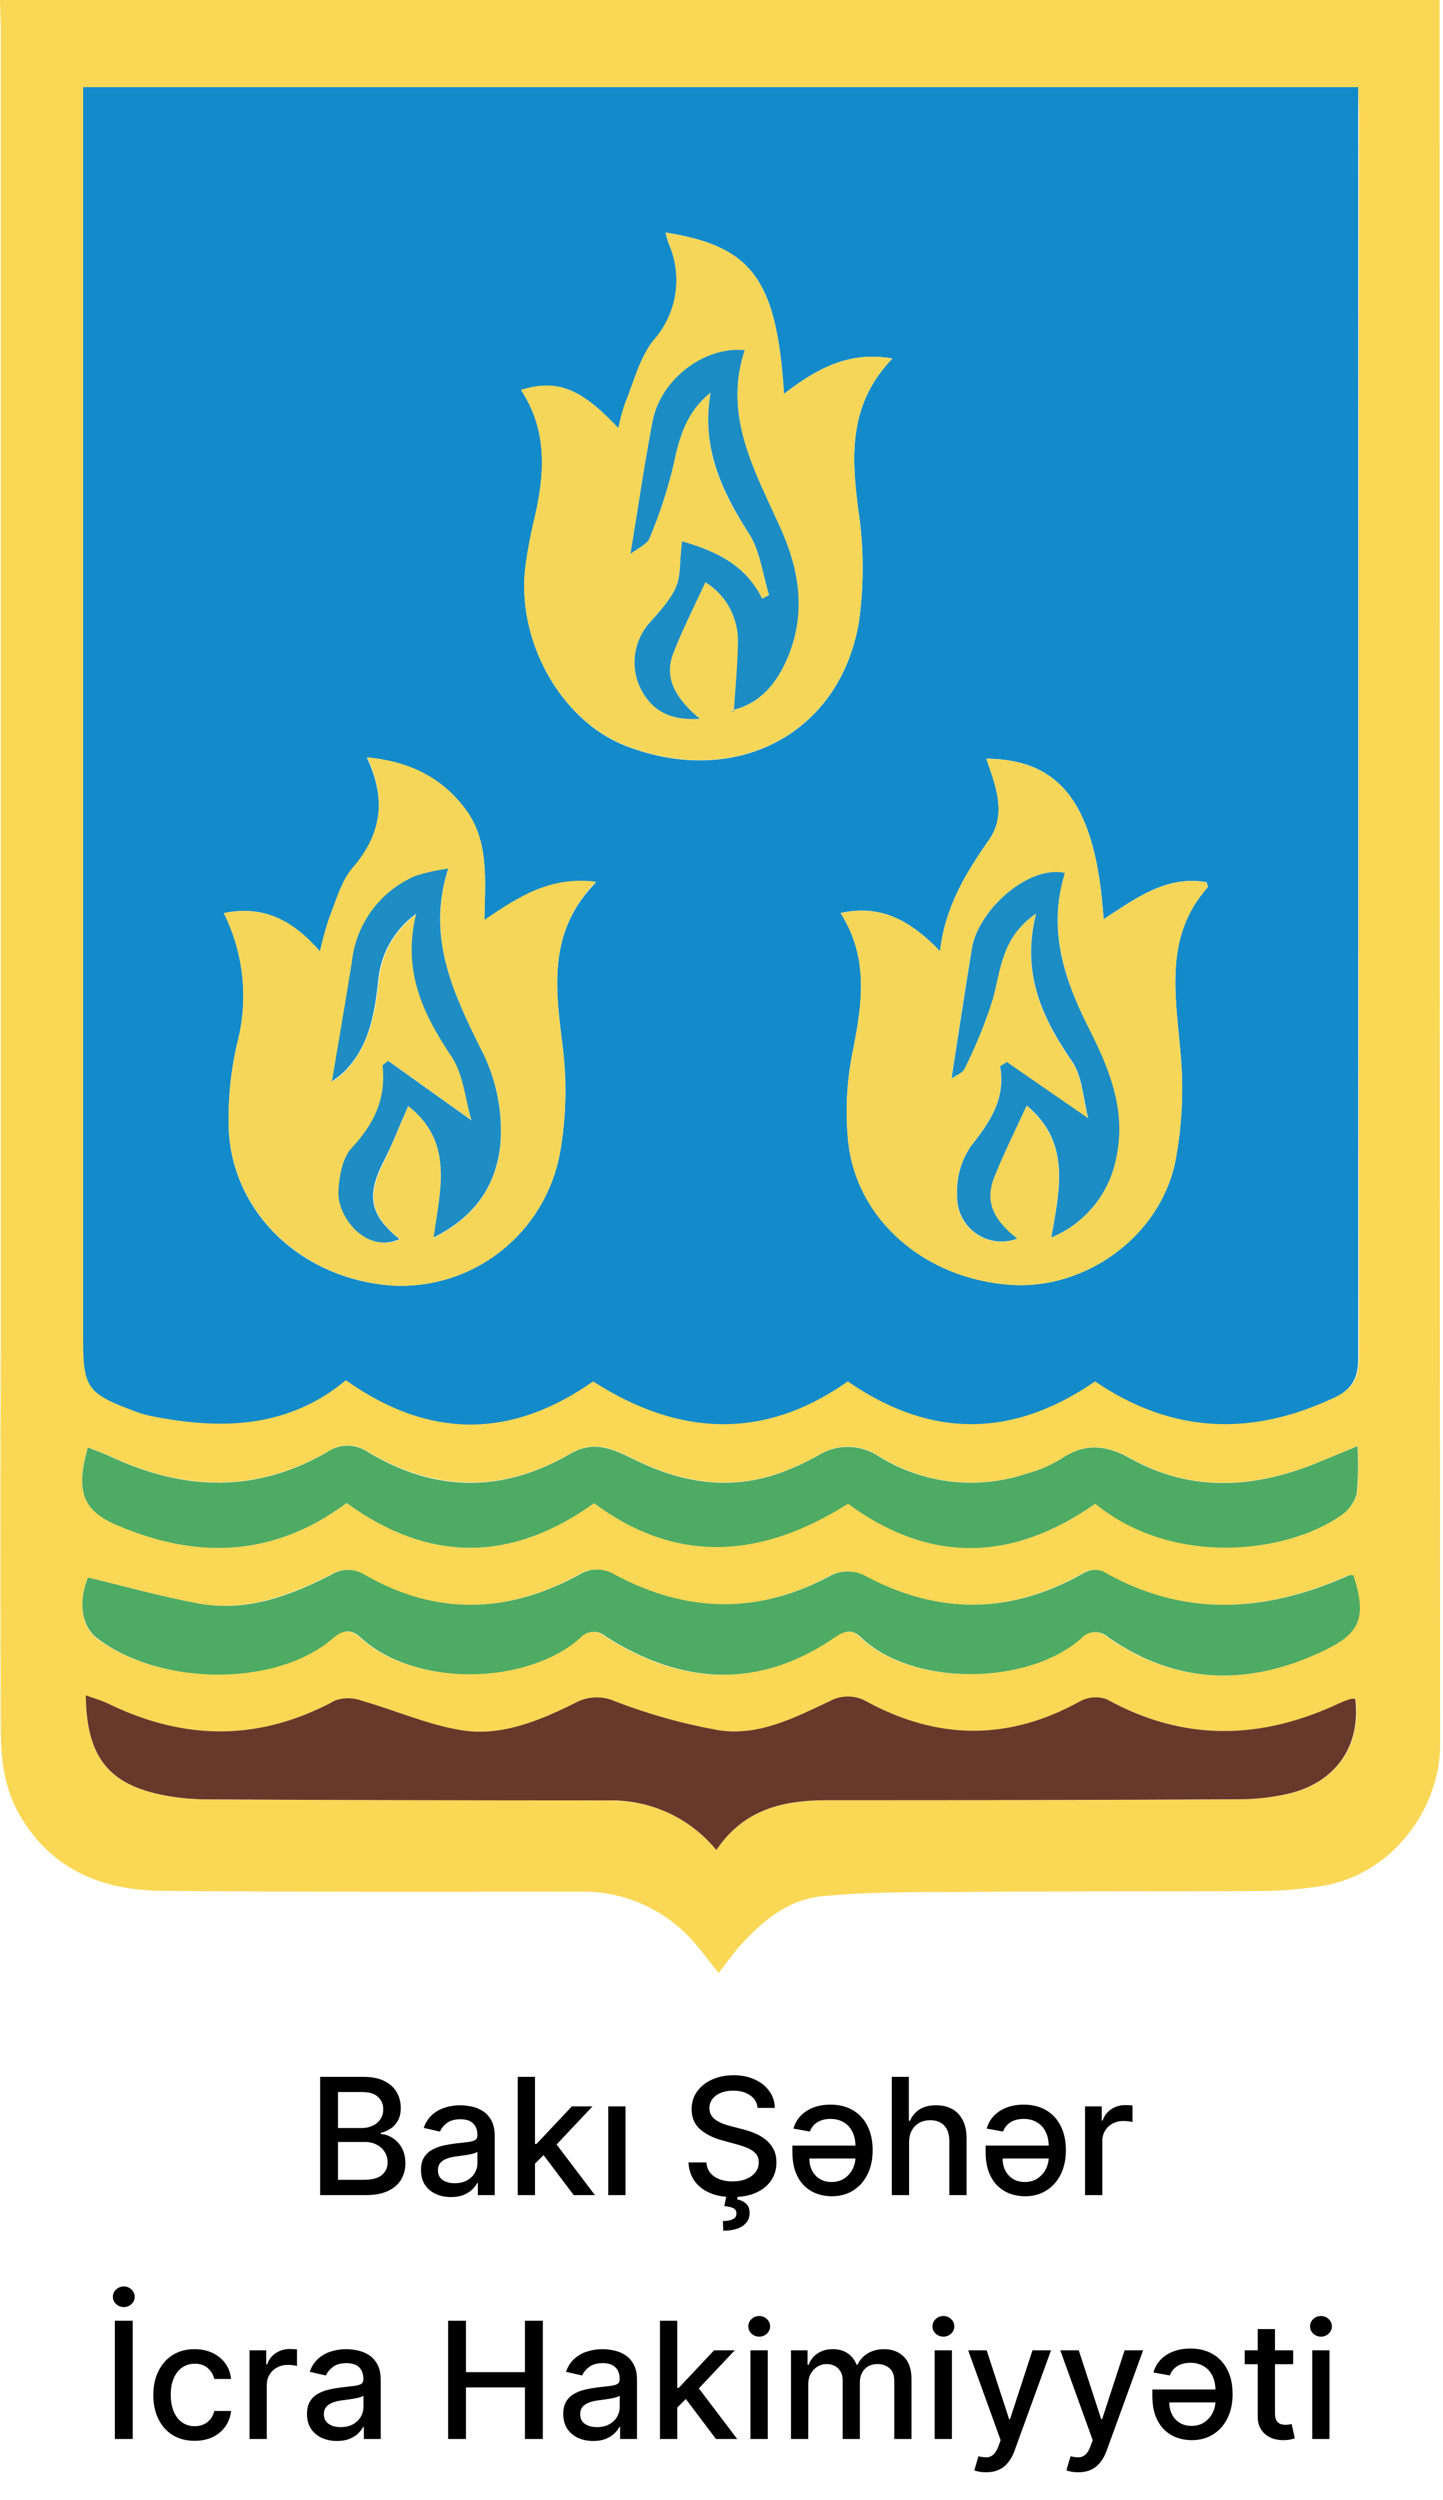 <svg width="71" height="123" viewBox="0 0 71 123" fill="none" xmlns="http://www.w3.org/2000/svg">
<path d="M0 0H70.832V1.31C70.832 29.488 70.842 57.666 70.86 85.843C70.86 88.948 68.521 92.277 64.955 92.803C64.038 92.945 63.113 93.023 62.185 93.038C57.038 93.071 51.891 93.038 46.744 93.09C44.657 93.09 42.561 93.09 40.484 93.292C38.813 93.437 37.545 94.48 36.446 95.691C36.071 96.105 35.753 96.57 35.36 97.072C34.827 96.419 34.382 95.776 33.844 95.231C33.149 94.523 32.317 93.966 31.398 93.594C30.48 93.222 29.495 93.044 28.505 93.071C21.636 93.071 14.763 93.094 7.894 93.029C5.002 92.986 2.55 91.981 1.001 89.356C0.201 88.004 0.042 86.538 0.037 85.031C0.016 78.841 0.016 72.651 0.037 66.462V1.301L0 0ZM66.827 4.288H4.127V65.706C4.127 68.27 4.291 68.523 6.705 69.416C6.949 69.506 7.199 69.578 7.454 69.632C10.898 70.327 14.21 70.247 17.055 67.875C21.159 70.796 25.197 70.745 29.221 67.932C33.432 70.656 37.643 70.834 41.752 67.932C45.883 70.801 49.921 70.693 53.917 67.932C57.764 70.557 61.722 70.637 65.807 68.674C66.588 68.293 66.864 67.734 66.864 66.795C66.839 46.351 66.839 25.909 66.864 5.471L66.827 4.288ZM35.248 91.023C36.581 89.032 38.523 88.577 40.652 88.577C47.449 88.577 54.245 88.561 61.039 88.53C61.826 88.527 62.611 88.437 63.378 88.262C65.718 87.727 66.986 85.914 66.701 83.594C66.628 83.58 66.553 83.58 66.481 83.594C66.301 83.644 66.126 83.708 65.957 83.786C62.101 85.609 58.283 85.716 54.474 83.608C54.261 83.531 54.034 83.501 53.809 83.518C53.583 83.535 53.363 83.599 53.164 83.707C49.673 85.651 46.187 85.641 42.706 83.744C42.425 83.573 42.104 83.48 41.775 83.474C41.447 83.467 41.122 83.547 40.834 83.707C39.047 84.533 37.269 85.472 35.266 85.115C33.555 84.805 31.878 84.334 30.255 83.707C29.943 83.568 29.603 83.503 29.262 83.519C28.921 83.534 28.588 83.629 28.29 83.796C26.53 84.665 24.682 85.449 22.712 85.134C21.051 84.867 19.465 84.153 17.827 83.688C17.404 83.527 16.938 83.517 16.508 83.66C12.849 85.651 9.176 85.67 5.451 83.885C5.077 83.707 4.674 83.594 4.221 83.415C4.258 86.468 5.353 87.816 8.095 88.337C8.754 88.462 9.422 88.528 10.093 88.534C16.7 88.562 23.307 88.58 29.913 88.586C30.929 88.559 31.937 88.764 32.861 89.186C33.785 89.609 34.602 90.237 35.248 91.023ZM4.328 77.615C3.832 78.855 4.01 80.043 4.796 80.64C7.884 82.941 13.569 82.988 16.339 80.607C16.807 80.194 17.229 80.137 17.701 80.56C20.359 83.016 25.866 82.908 28.51 80.588C28.587 80.499 28.681 80.427 28.786 80.375C28.892 80.323 29.006 80.293 29.123 80.286C29.241 80.279 29.358 80.295 29.469 80.334C29.579 80.373 29.681 80.434 29.768 80.513C33.512 82.913 37.288 83.134 41.05 80.551C41.518 80.227 41.887 80.133 42.318 80.551C44.849 82.983 50.487 82.936 53.136 80.635C53.217 80.538 53.317 80.459 53.429 80.401C53.542 80.344 53.665 80.311 53.791 80.302C53.917 80.294 54.043 80.311 54.162 80.353C54.281 80.395 54.39 80.46 54.483 80.546C57.895 82.932 61.502 82.96 65.156 81.185C66.967 80.306 67.215 79.522 66.56 77.507C66.485 77.507 66.401 77.47 66.34 77.507C62.27 79.334 58.227 79.616 54.212 77.301C54.063 77.249 53.904 77.23 53.747 77.245C53.59 77.259 53.437 77.307 53.3 77.385C49.687 79.456 46.084 79.461 42.43 77.479C42.191 77.372 41.932 77.317 41.67 77.317C41.408 77.317 41.149 77.372 40.909 77.479C37.335 79.456 33.783 79.395 30.227 77.479C29.961 77.312 29.654 77.224 29.34 77.224C29.027 77.224 28.719 77.312 28.454 77.479C24.949 79.405 21.435 79.503 17.907 77.479C17.661 77.323 17.375 77.24 17.083 77.24C16.792 77.24 16.506 77.323 16.26 77.479C14.21 78.522 12.049 79.32 9.709 78.888C7.931 78.55 6.148 78.047 4.328 77.615ZM17.055 73.948C21.136 76.911 25.197 76.859 29.221 73.948C33.077 76.822 37.222 76.822 41.714 73.976C45.776 76.944 49.837 76.831 53.903 73.976C57.74 77.094 63.294 76.423 65.975 74.568C66.36 74.315 66.641 73.931 66.766 73.487C66.843 72.707 66.856 71.922 66.803 71.139C66.013 71.468 65.4 71.726 64.791 71.975C61.703 73.224 58.615 73.417 55.625 71.745C54.432 71.073 53.379 70.975 52.224 71.769C51.679 72.096 51.092 72.346 50.478 72.511C49.285 72.902 48.02 73.027 46.773 72.878C45.526 72.729 44.327 72.309 43.258 71.647C42.815 71.346 42.293 71.182 41.758 71.174C41.223 71.167 40.697 71.316 40.245 71.604C39.595 71.972 38.912 72.279 38.205 72.52C35.865 73.304 33.577 72.929 31.373 71.872C30.316 71.365 29.338 70.773 28.056 71.52C24.748 73.445 21.393 73.398 18.094 71.416C17.804 71.219 17.462 71.113 17.111 71.113C16.761 71.113 16.419 71.219 16.129 71.416C12.652 73.441 9.11 73.342 5.521 71.689C5.128 71.51 4.726 71.36 4.319 71.196C3.725 73.281 4.029 74.276 5.671 74.99C9.602 76.714 13.41 76.657 17.055 73.948Z" fill="#FAD755"/>
<path d="M66.827 4.288V5.504C66.827 25.942 66.827 46.384 66.827 66.828C66.827 67.744 66.551 68.307 65.769 68.707C61.685 70.67 57.726 70.585 53.88 67.965C49.889 70.717 45.85 70.825 41.714 67.965C37.611 70.862 33.413 70.684 29.183 67.965C25.178 70.782 21.14 70.829 17.018 67.908C14.173 70.28 10.86 70.36 7.416 69.665C7.162 69.611 6.912 69.539 6.668 69.449C4.253 68.542 4.089 68.303 4.089 65.739V4.288H66.827ZM32.744 11.44C32.815 11.689 32.843 11.83 32.894 11.961C33.249 12.749 33.368 13.623 33.236 14.477C33.103 15.331 32.726 16.128 32.15 16.77C31.457 17.639 31.177 18.837 30.746 19.898C30.618 20.284 30.513 20.678 30.433 21.077C28.561 19.076 27.415 18.64 25.641 19.198C26.966 21.213 26.816 23.373 26.287 25.581C26.114 26.304 25.974 27.041 25.871 27.783C25.361 31.432 27.55 35.419 30.746 36.683C36.137 38.801 41.335 36.161 42.262 30.596C42.519 28.741 42.505 26.859 42.219 25.008C41.878 22.35 41.784 19.842 43.909 17.639C41.728 17.254 40.128 18.184 38.575 19.377C38.219 13.76 37.016 12.112 32.744 11.44ZM46.253 46.798C44.826 45.319 43.366 44.478 41.358 44.92C42.762 47.113 42.43 49.391 41.953 51.753C41.657 53.214 41.584 54.712 41.737 56.196C42.159 60.042 45.537 62.925 49.725 63.212C53.379 63.466 57.048 60.864 57.824 57.177C58.174 55.35 58.256 53.482 58.068 51.631C57.82 48.813 57.314 46.024 59.425 43.647C59.453 43.619 59.397 43.52 59.364 43.403C57.375 43.06 55.868 44.206 54.301 45.225C53.927 39.646 52.247 37.359 48.527 37.326C48.995 38.646 49.547 40.05 48.667 41.313C47.521 42.952 46.501 44.615 46.253 46.798ZM11.01 44.92C12 46.901 12.236 49.177 11.674 51.321C11.353 52.706 11.212 54.126 11.253 55.548C11.436 59.718 14.889 62.954 19.311 63.249C21.229 63.351 23.119 62.753 24.631 61.565C26.144 60.377 27.178 58.68 27.541 56.787C27.845 55.095 27.901 53.367 27.705 51.659C27.349 48.747 26.881 45.911 29.319 43.417C27.041 43.107 25.468 44.159 23.831 45.296C23.863 43.304 24.083 41.426 22.895 39.834C21.706 38.242 20.134 37.486 18.057 37.293C19.039 39.383 18.759 41.097 17.345 42.731C16.784 43.38 16.541 44.319 16.208 45.145C16.021 45.701 15.865 46.267 15.74 46.841C14.426 45.282 12.966 44.521 11.01 44.925V44.92Z" fill="#138BCA"/>
<path d="M35.248 91.023C34.602 90.236 33.786 89.607 32.862 89.184C31.937 88.761 30.929 88.555 29.913 88.581C23.306 88.581 16.7 88.564 10.093 88.53C9.422 88.523 8.754 88.457 8.095 88.332C5.353 87.811 4.258 86.454 4.22 83.411C4.688 83.575 5.077 83.688 5.451 83.88C9.194 85.665 12.849 85.646 16.508 83.655C16.938 83.512 17.404 83.522 17.827 83.683C19.465 84.153 21.051 84.862 22.712 85.129C24.682 85.444 26.53 84.66 28.29 83.791C28.588 83.624 28.921 83.53 29.262 83.514C29.603 83.499 29.943 83.563 30.255 83.702C31.877 84.329 33.555 84.801 35.266 85.111C37.269 85.463 39.061 84.528 40.816 83.702C41.103 83.543 41.428 83.462 41.757 83.469C42.085 83.475 42.406 83.569 42.687 83.739C46.169 85.618 49.654 85.646 53.145 83.702C53.344 83.594 53.564 83.53 53.79 83.513C54.016 83.496 54.242 83.527 54.455 83.603C58.264 85.712 62.082 85.604 65.938 83.782C66.107 83.704 66.282 83.639 66.462 83.589C66.534 83.575 66.609 83.575 66.682 83.589C66.967 85.914 65.709 87.722 63.36 88.257C62.592 88.432 61.807 88.522 61.02 88.525C54.226 88.559 47.43 88.575 40.633 88.572C38.504 88.577 36.581 89.032 35.248 91.023Z" fill="#67392B"/>
<path d="M4.328 77.615C6.148 78.047 7.931 78.555 9.746 78.888C12.086 79.33 14.248 78.531 16.297 77.479C16.544 77.323 16.829 77.24 17.121 77.24C17.412 77.24 17.698 77.323 17.944 77.479C21.458 79.499 24.986 79.4 28.491 77.479C28.757 77.312 29.064 77.224 29.378 77.224C29.691 77.224 29.999 77.312 30.264 77.479C33.821 79.381 37.372 79.442 40.947 77.479C41.186 77.373 41.445 77.317 41.707 77.317C41.969 77.317 42.228 77.373 42.468 77.479C46.122 79.461 49.725 79.456 53.337 77.385C53.474 77.307 53.627 77.259 53.784 77.245C53.941 77.23 54.1 77.249 54.249 77.301C58.264 79.616 62.307 79.334 66.378 77.507C66.439 77.479 66.523 77.507 66.598 77.507C67.229 79.522 66.981 80.325 65.194 81.185C61.535 82.96 57.932 82.932 54.521 80.546C54.428 80.46 54.318 80.395 54.199 80.353C54.08 80.311 53.954 80.294 53.828 80.302C53.702 80.311 53.579 80.344 53.467 80.402C53.354 80.459 53.254 80.538 53.173 80.635C50.525 82.936 44.887 82.983 42.355 80.551C41.925 80.137 41.555 80.231 41.087 80.551C37.344 83.134 33.544 82.899 29.806 80.513C29.719 80.434 29.617 80.373 29.506 80.334C29.395 80.295 29.278 80.279 29.161 80.286C29.044 80.293 28.929 80.323 28.824 80.375C28.718 80.427 28.624 80.499 28.547 80.588C25.903 82.936 20.396 83.016 17.738 80.56C17.27 80.123 16.854 80.194 16.377 80.607C13.607 83.007 7.922 82.955 4.833 80.64C4.01 80.043 3.832 78.855 4.328 77.615Z" fill="#4DAB63"/>
<path d="M17.055 73.948C13.415 76.657 9.606 76.714 5.676 75.004C4.033 74.29 3.729 73.295 4.323 71.21C4.73 71.374 5.133 71.524 5.526 71.703C9.101 73.356 12.652 73.455 16.119 71.43C16.409 71.233 16.752 71.127 17.102 71.127C17.452 71.127 17.795 71.233 18.085 71.43C21.383 73.431 24.738 73.459 28.047 71.534C29.328 70.787 30.306 71.379 31.364 71.886C33.568 72.943 35.837 73.318 38.195 72.534C38.902 72.293 39.585 71.986 40.236 71.618C40.687 71.33 41.213 71.181 41.748 71.189C42.284 71.196 42.805 71.36 43.249 71.661C44.317 72.321 45.516 72.74 46.762 72.889C48.008 73.037 49.271 72.911 50.464 72.52C51.077 72.356 51.665 72.106 52.209 71.778C53.365 70.984 54.418 71.083 55.611 71.754C58.601 73.426 61.694 73.234 64.777 71.985C65.39 71.736 65.999 71.477 66.789 71.149C66.842 71.931 66.829 72.716 66.752 73.497C66.627 73.941 66.346 74.324 65.961 74.577C63.28 76.432 57.726 77.104 53.889 73.985C49.823 76.836 45.761 76.949 41.724 73.985C37.231 76.831 33.086 76.831 29.23 73.957C25.192 76.859 21.131 76.911 17.055 73.948Z" fill="#4EAB63"/>
<path d="M32.744 11.44C37.016 12.112 38.219 13.76 38.575 19.377C40.128 18.184 41.728 17.254 43.909 17.639C41.784 19.842 41.878 22.335 42.219 25.008C42.505 26.859 42.519 28.741 42.262 30.596C41.326 36.138 36.137 38.801 30.737 36.664C27.541 35.401 25.351 31.413 25.861 27.764C25.964 27.022 26.105 26.285 26.278 25.562C26.806 23.355 26.956 21.194 25.632 19.18C27.405 18.64 28.538 19.076 30.424 21.058C30.504 20.659 30.609 20.265 30.737 19.879C31.177 18.818 31.458 17.62 32.141 16.752C32.717 16.109 33.094 15.312 33.226 14.458C33.358 13.604 33.24 12.73 32.885 11.943C32.843 11.83 32.815 11.689 32.744 11.44ZM36.09 34.922C37.452 34.583 38.224 33.583 38.738 32.395C39.674 30.174 39.333 27.994 38.355 25.877C37.087 23.125 35.575 20.433 36.642 17.226C34.621 17.038 32.487 18.719 32.103 20.753C31.72 22.786 31.406 24.923 31.022 27.253C31.425 26.938 31.855 26.783 31.958 26.482C32.444 25.328 32.835 24.136 33.128 22.918C33.413 21.509 33.774 20.241 34.967 19.316C34.499 21.95 35.435 24.111 36.839 26.229C37.405 27.098 37.522 28.253 37.844 29.281L37.498 29.45C36.679 27.774 35.201 27.102 33.559 26.633C33.315 28.614 33.778 28.652 31.911 30.7C31.51 31.178 31.271 31.773 31.23 32.397C31.188 33.022 31.347 33.643 31.682 34.17C32.262 35.067 33.086 35.447 34.434 35.368C33.287 34.386 32.632 33.428 33.119 32.16C33.587 30.963 34.171 29.812 34.709 28.647C35.216 28.96 35.631 29.402 35.911 29.929C36.192 30.455 36.328 31.047 36.305 31.644C36.305 32.747 36.179 33.851 36.109 34.931H35.973C35.973 34.931 36.024 34.968 36.029 34.964C36.05 34.958 36.07 34.95 36.09 34.94V34.922Z" fill="#F6D658"/>
<path d="M46.253 46.798C46.501 44.605 47.521 42.952 48.667 41.318C49.547 40.055 48.986 38.65 48.527 37.331C52.247 37.364 53.927 39.651 54.301 45.23C55.868 44.211 57.375 43.065 59.364 43.408C59.397 43.525 59.453 43.624 59.425 43.652C57.314 46.042 57.82 48.818 58.068 51.636C58.256 53.486 58.174 55.355 57.824 57.182C57.047 60.868 53.379 63.47 49.725 63.217C45.537 62.93 42.159 60.047 41.737 56.2C41.584 54.717 41.657 53.219 41.953 51.758C42.421 49.41 42.762 47.118 41.358 44.925C43.366 44.478 44.826 45.319 46.253 46.798ZM52.397 42.947C50.576 42.558 48.111 44.793 47.806 46.705C47.469 48.78 47.151 50.865 46.81 53.068C47.039 52.904 47.352 52.8 47.446 52.598C48.006 51.484 48.475 50.327 48.85 49.137C49.238 47.681 49.285 46.108 50.969 44.958C50.235 47.888 51.26 50.072 52.729 52.213C53.253 52.974 53.281 54.092 53.538 55.031C52.078 54.026 50.806 53.153 49.533 52.26L49.201 52.472C49.491 54.129 48.644 55.261 47.727 56.454C47.261 57.164 47.036 58.005 47.086 58.854C47.078 59.213 47.157 59.568 47.318 59.888C47.479 60.209 47.716 60.485 48.008 60.692C48.301 60.899 48.639 61.03 48.994 61.075C49.349 61.12 49.709 61.076 50.043 60.948C48.868 60.037 48.457 59.07 48.901 57.957C49.346 56.844 49.926 55.67 50.506 54.402C52.677 56.205 52.144 58.511 51.718 60.892C52.527 60.56 53.242 60.032 53.797 59.355C54.354 58.678 54.734 57.873 54.904 57.013C55.414 54.735 54.624 52.716 53.641 50.757C52.42 48.287 51.512 45.793 52.397 42.947Z" fill="#F6D658"/>
<path d="M11.01 44.925C12.966 44.521 14.426 45.282 15.745 46.803C15.87 46.23 16.026 45.664 16.213 45.108C16.545 44.281 16.789 43.342 17.35 42.694C18.754 41.06 19.044 39.346 18.061 37.256C20.139 37.458 21.73 38.237 22.899 39.796C24.069 41.355 23.873 43.267 23.835 45.258C25.473 44.145 27.045 43.093 29.324 43.38C26.881 45.911 27.349 48.747 27.705 51.659C27.901 53.369 27.846 55.098 27.541 56.792C27.178 58.685 26.144 60.382 24.631 61.57C23.119 62.758 21.229 63.356 19.311 63.254C14.889 62.93 11.44 59.704 11.253 55.533C11.212 54.112 11.353 52.692 11.674 51.307C12.232 49.169 11.996 46.901 11.01 44.925ZM20.087 54.416C22.352 56.196 21.655 58.535 21.346 60.901C23.297 59.91 24.369 58.464 24.621 56.402C24.769 54.709 24.416 53.011 23.606 51.518C22.282 48.813 20.986 46.113 22.057 42.755C21.516 42.823 20.982 42.941 20.462 43.107C19.614 43.469 18.878 44.052 18.329 44.795C17.781 45.538 17.439 46.414 17.341 47.334C17.032 49.278 16.695 51.213 16.358 53.218C16.542 53.09 16.718 52.953 16.887 52.805C18.141 51.57 18.45 49.987 18.632 48.301C18.683 47.642 18.877 47.002 19.201 46.426C19.524 45.85 19.969 45.352 20.504 44.967C19.816 47.785 20.845 49.893 22.24 51.983C22.829 52.866 22.918 54.087 23.227 55.134L19.123 52.204L18.847 52.429C19.044 54.068 18.417 55.322 17.331 56.492C16.863 56.961 16.728 57.853 16.681 58.567C16.583 59.896 18.085 61.709 19.68 60.977C18.202 59.77 18.038 58.821 18.932 57.088C19.311 56.29 19.634 55.454 20.087 54.416Z" fill="#F6D658"/>
<path d="M36.108 34.968C36.179 33.86 36.291 32.757 36.305 31.653C36.329 31.055 36.194 30.461 35.914 29.933C35.633 29.404 35.218 28.961 34.709 28.647C34.171 29.817 33.582 30.963 33.119 32.16C32.651 33.428 33.287 34.386 34.433 35.368C33.1 35.447 32.262 35.067 31.682 34.17C31.347 33.643 31.188 33.021 31.229 32.397C31.271 31.773 31.51 31.178 31.911 30.7C33.783 28.652 33.315 28.614 33.558 26.633C35.201 27.102 36.679 27.783 37.498 29.45L37.844 29.281C37.522 28.253 37.405 27.098 36.839 26.229C35.468 24.111 34.499 21.95 34.967 19.316C33.774 20.255 33.413 21.528 33.128 22.918C32.835 24.136 32.444 25.328 31.958 26.482C31.846 26.773 31.415 26.952 31.022 27.253C31.406 24.904 31.71 22.829 32.103 20.753C32.496 18.677 34.621 17.038 36.642 17.226C35.575 20.433 37.11 23.125 38.355 25.877C39.332 27.994 39.688 30.174 38.738 32.395C38.224 33.583 37.451 34.583 36.09 34.922L36.108 34.968Z" fill="#1C8DC4"/>
<path d="M36.09 34.94C36.073 34.968 36.053 34.993 36.029 35.015C36.029 35.015 35.992 35.015 35.973 34.983H36.109L36.09 34.94Z" fill="#1C8DC4"/>
<path d="M52.397 42.947C51.512 45.793 52.397 48.287 53.651 50.748C54.633 52.706 55.424 54.726 54.914 57.003C54.743 57.864 54.363 58.669 53.807 59.345C53.251 60.022 52.536 60.55 51.727 60.883C52.153 58.502 52.687 56.186 50.516 54.392C49.935 55.66 49.369 56.783 48.911 57.947C48.452 59.112 48.878 60.028 50.052 60.939C49.718 61.067 49.358 61.11 49.003 61.066C48.648 61.021 48.31 60.889 48.018 60.682C47.726 60.475 47.489 60.2 47.328 59.879C47.167 59.559 47.087 59.203 47.095 58.844C47.046 57.996 47.271 57.154 47.736 56.445C48.672 55.252 49.5 54.096 49.21 52.462L49.542 52.251C50.815 53.134 52.088 54.017 53.548 55.022C53.29 54.054 53.262 52.946 52.738 52.204C51.269 50.062 50.244 47.879 50.979 44.948C49.294 46.099 49.248 47.672 48.859 49.128C48.485 50.318 48.015 51.475 47.455 52.589C47.362 52.796 47.048 52.899 46.819 53.059C47.161 50.856 47.479 48.771 47.816 46.695C48.111 44.793 50.576 42.558 52.397 42.947Z" fill="#1C8DC4"/>
<path d="M20.087 54.416C19.619 55.454 19.311 56.294 18.904 57.079C18.01 58.812 18.174 59.76 19.652 60.967C18.043 61.7 16.555 59.887 16.653 58.558C16.7 57.844 16.849 56.966 17.303 56.482C18.389 55.313 19.016 54.059 18.819 52.42L19.095 52.194L23.199 55.125C22.89 54.078 22.801 52.857 22.212 51.974C20.808 49.884 19.788 47.775 20.476 44.958C19.941 45.343 19.496 45.841 19.172 46.417C18.849 46.993 18.655 47.633 18.604 48.292C18.422 49.959 18.136 51.579 16.859 52.796C16.69 52.943 16.514 53.081 16.33 53.209C16.667 51.203 17.004 49.269 17.313 47.324C17.411 46.405 17.752 45.529 18.301 44.786C18.85 44.043 19.586 43.46 20.433 43.098C20.961 42.927 21.503 42.806 22.052 42.736C20.981 46.094 22.277 48.794 23.601 51.499C24.409 52.992 24.761 54.691 24.612 56.383C24.369 58.445 23.297 59.892 21.337 60.883C21.655 58.534 22.352 56.196 20.087 54.416Z" fill="#1D8DC4"/>
<path d="M15.752 108V102.182H17.883C18.296 102.182 18.638 102.25 18.909 102.386C19.18 102.521 19.382 102.704 19.517 102.935C19.651 103.164 19.718 103.422 19.718 103.71C19.718 103.953 19.674 104.157 19.585 104.324C19.496 104.489 19.377 104.621 19.227 104.722C19.079 104.82 18.916 104.892 18.738 104.938V104.994C18.931 105.004 19.12 105.066 19.304 105.182C19.489 105.295 19.643 105.457 19.764 105.668C19.885 105.878 19.946 106.134 19.946 106.435C19.946 106.732 19.876 106.999 19.735 107.236C19.597 107.471 19.383 107.657 19.093 107.795C18.804 107.932 18.433 108 17.983 108H15.752ZM16.63 107.247H17.897C18.318 107.247 18.619 107.166 18.801 107.003C18.983 106.84 19.073 106.636 19.073 106.392C19.073 106.208 19.027 106.04 18.934 105.886C18.841 105.733 18.709 105.611 18.537 105.52C18.366 105.429 18.163 105.384 17.929 105.384H16.63V107.247ZM16.63 104.699H17.806C18.003 104.699 18.18 104.661 18.338 104.585C18.497 104.509 18.623 104.403 18.716 104.267C18.81 104.129 18.858 103.966 18.858 103.778C18.858 103.538 18.773 103.336 18.605 103.173C18.436 103.01 18.178 102.929 17.829 102.929H16.63V104.699ZM22.189 108.097C21.912 108.097 21.662 108.045 21.439 107.943C21.215 107.839 21.038 107.688 20.907 107.491C20.779 107.295 20.714 107.053 20.714 106.767C20.714 106.521 20.762 106.318 20.856 106.159C20.951 106 21.079 105.874 21.24 105.781C21.401 105.688 21.581 105.618 21.779 105.571C21.978 105.524 22.181 105.488 22.387 105.463C22.649 105.433 22.861 105.408 23.024 105.389C23.187 105.368 23.305 105.335 23.379 105.29C23.453 105.244 23.49 105.17 23.49 105.068V105.048C23.49 104.8 23.42 104.608 23.279 104.472C23.141 104.335 22.935 104.267 22.66 104.267C22.374 104.267 22.149 104.33 21.984 104.457C21.821 104.582 21.709 104.722 21.646 104.875L20.848 104.693C20.942 104.428 21.081 104.214 21.262 104.051C21.446 103.886 21.657 103.767 21.896 103.693C22.135 103.617 22.386 103.58 22.649 103.58C22.823 103.58 23.008 103.6 23.203 103.642C23.4 103.682 23.584 103.756 23.754 103.864C23.926 103.972 24.067 104.126 24.177 104.327C24.287 104.526 24.342 104.784 24.342 105.102V108H23.512V107.403H23.478C23.423 107.513 23.341 107.621 23.231 107.727C23.121 107.833 22.98 107.921 22.808 107.991C22.636 108.062 22.429 108.097 22.189 108.097ZM22.373 107.415C22.608 107.415 22.809 107.368 22.976 107.276C23.144 107.183 23.272 107.062 23.359 106.912C23.448 106.76 23.492 106.598 23.492 106.426V105.864C23.462 105.894 23.404 105.922 23.316 105.949C23.231 105.973 23.134 105.995 23.024 106.014C22.914 106.031 22.807 106.047 22.703 106.062C22.599 106.076 22.512 106.087 22.441 106.097C22.277 106.117 22.126 106.152 21.99 106.202C21.855 106.251 21.747 106.322 21.666 106.415C21.586 106.506 21.547 106.627 21.547 106.778C21.547 106.989 21.624 107.148 21.779 107.256C21.935 107.362 22.133 107.415 22.373 107.415ZM26.255 106.52L26.249 105.483H26.397L28.135 103.636H29.152L27.169 105.739H27.036L26.255 106.52ZM25.473 108V102.182H26.323V108H25.473ZM28.229 108L26.666 105.926L27.252 105.332L29.272 108H28.229ZM29.927 108V103.636H30.776V108H29.927ZM37.277 103.71C37.247 103.441 37.122 103.233 36.902 103.085C36.683 102.936 36.406 102.861 36.073 102.861C35.834 102.861 35.628 102.899 35.453 102.974C35.279 103.048 35.144 103.151 35.047 103.281C34.953 103.41 34.905 103.557 34.905 103.722C34.905 103.86 34.937 103.979 35.002 104.08C35.068 104.18 35.154 104.264 35.26 104.332C35.368 104.399 35.484 104.455 35.607 104.5C35.73 104.544 35.848 104.58 35.962 104.608L36.53 104.756C36.716 104.801 36.906 104.863 37.101 104.94C37.296 105.018 37.477 105.12 37.644 105.247C37.81 105.374 37.945 105.531 38.047 105.719C38.151 105.906 38.203 106.131 38.203 106.392C38.203 106.722 38.118 107.014 37.948 107.27C37.779 107.526 37.534 107.727 37.212 107.875C36.892 108.023 36.505 108.097 36.05 108.097C35.614 108.097 35.238 108.027 34.919 107.889C34.601 107.751 34.352 107.555 34.172 107.301C33.992 107.045 33.893 106.742 33.874 106.392H34.755C34.772 106.602 34.84 106.777 34.959 106.918C35.08 107.056 35.235 107.159 35.422 107.227C35.612 107.294 35.819 107.327 36.044 107.327C36.292 107.327 36.513 107.288 36.706 107.21C36.901 107.131 37.055 107.021 37.166 106.881C37.278 106.739 37.334 106.573 37.334 106.384C37.334 106.211 37.285 106.07 37.186 105.96C37.09 105.85 36.958 105.759 36.791 105.688C36.627 105.616 36.44 105.552 36.232 105.497L35.544 105.31C35.078 105.183 34.709 104.996 34.436 104.75C34.166 104.504 34.03 104.178 34.03 103.773C34.03 103.437 34.121 103.145 34.303 102.895C34.485 102.645 34.731 102.451 35.041 102.312C35.352 102.172 35.703 102.102 36.093 102.102C36.487 102.102 36.834 102.171 37.135 102.31C37.438 102.448 37.677 102.638 37.851 102.881C38.026 103.121 38.116 103.398 38.124 103.71H37.277ZM35.755 107.977H36.311L36.266 108.21C36.431 108.237 36.575 108.303 36.698 108.409C36.821 108.515 36.883 108.675 36.883 108.889C36.884 109.145 36.774 109.352 36.55 109.511C36.328 109.67 36.008 109.75 35.587 109.75L35.57 109.276C35.767 109.276 35.926 109.247 36.047 109.19C36.17 109.134 36.233 109.042 36.235 108.915C36.237 108.788 36.189 108.699 36.093 108.648C35.998 108.597 35.846 108.561 35.638 108.54L35.755 107.977ZM40.86 103.548C41.29 103.548 41.661 103.641 41.971 103.827C42.282 104.01 42.52 104.271 42.687 104.608C42.854 104.943 42.937 105.337 42.937 105.79C42.937 106.237 42.854 106.631 42.687 106.972C42.52 107.312 42.286 107.579 41.983 107.77C41.681 107.961 41.328 108.057 40.923 108.057C40.675 108.057 40.435 108.016 40.204 107.935C39.973 107.853 39.766 107.725 39.582 107.551C39.4 107.377 39.255 107.151 39.147 106.872C39.041 106.594 38.988 106.258 38.988 105.864V105.562H42.46V106.199H39.824C39.824 106.422 39.868 106.621 39.957 106.795C40.048 106.968 40.175 107.104 40.338 107.205C40.502 107.305 40.695 107.355 40.914 107.355C41.157 107.355 41.365 107.297 41.539 107.182C41.716 107.064 41.852 106.912 41.949 106.724C42.045 106.537 42.093 106.335 42.093 106.119V105.622C42.093 105.329 42.041 105.08 41.937 104.878C41.835 104.673 41.691 104.518 41.505 104.412C41.32 104.304 41.103 104.25 40.855 104.25C40.694 104.25 40.546 104.274 40.412 104.321C40.279 104.366 40.164 104.436 40.068 104.528C39.973 104.619 39.899 104.734 39.846 104.872L39.042 104.727C39.107 104.491 39.221 104.284 39.386 104.108C39.553 103.93 39.761 103.793 40.011 103.696C40.261 103.598 40.544 103.548 40.86 103.548ZM44.729 105.409V108H43.88V102.182H44.718V104.347H44.772C44.874 104.112 45.03 103.925 45.24 103.787C45.451 103.649 45.725 103.58 46.064 103.58C46.364 103.58 46.625 103.641 46.848 103.764C47.074 103.887 47.248 104.071 47.371 104.315C47.496 104.558 47.559 104.861 47.559 105.224V108H46.709V105.327C46.709 105.007 46.627 104.759 46.462 104.582C46.297 104.404 46.068 104.315 45.775 104.315C45.574 104.315 45.394 104.358 45.235 104.443C45.078 104.528 44.953 104.653 44.863 104.818C44.774 104.981 44.729 105.178 44.729 105.409ZM50.368 103.548C50.798 103.548 51.168 103.641 51.479 103.827C51.79 104.01 52.028 104.271 52.195 104.608C52.362 104.943 52.445 105.337 52.445 105.79C52.445 106.237 52.362 106.631 52.195 106.972C52.028 107.312 51.793 107.579 51.49 107.77C51.189 107.961 50.836 108.057 50.431 108.057C50.183 108.057 49.943 108.016 49.712 107.935C49.481 107.853 49.274 107.725 49.09 107.551C48.908 107.377 48.763 107.151 48.655 106.872C48.549 106.594 48.496 106.258 48.496 105.864V105.562H51.968V106.199H49.331C49.331 106.422 49.376 106.621 49.465 106.795C49.556 106.968 49.683 107.104 49.846 107.205C50.01 107.305 50.203 107.355 50.422 107.355C50.665 107.355 50.873 107.297 51.047 107.182C51.223 107.064 51.36 106.912 51.456 106.724C51.553 106.537 51.601 106.335 51.601 106.119V105.622C51.601 105.329 51.549 105.08 51.445 104.878C51.343 104.673 51.199 104.518 51.013 104.412C50.828 104.304 50.611 104.25 50.363 104.25C50.202 104.25 50.054 104.274 49.919 104.321C49.787 104.366 49.672 104.436 49.576 104.528C49.481 104.619 49.407 104.734 49.354 104.872L48.55 104.727C48.614 104.491 48.729 104.284 48.894 104.108C49.06 103.93 49.269 103.793 49.519 103.696C49.769 103.598 50.052 103.548 50.368 103.548ZM53.387 108V103.636H54.209V104.33H54.254C54.334 104.095 54.474 103.91 54.674 103.776C54.877 103.639 55.106 103.571 55.362 103.571C55.415 103.571 55.477 103.573 55.549 103.577C55.623 103.58 55.681 103.585 55.723 103.591V104.403C55.689 104.394 55.628 104.384 55.541 104.372C55.454 104.359 55.367 104.352 55.279 104.352C55.079 104.352 54.9 104.395 54.742 104.48C54.587 104.563 54.464 104.68 54.373 104.83C54.282 104.977 54.237 105.146 54.237 105.335V108H53.387ZM6.529 114.182V120H5.651V114.182H6.529ZM6.091 113.509C5.944 113.509 5.817 113.459 5.711 113.361C5.606 113.26 5.554 113.141 5.554 113.003C5.554 112.863 5.606 112.743 5.711 112.645C5.817 112.545 5.944 112.494 6.091 112.494C6.239 112.494 6.365 112.545 6.469 112.645C6.575 112.743 6.628 112.863 6.628 113.003C6.628 113.141 6.575 113.26 6.469 113.361C6.365 113.459 6.239 113.509 6.091 113.509ZM9.577 120.088C9.155 120.088 8.791 119.992 8.486 119.801C8.183 119.608 7.95 119.342 7.787 119.003C7.624 118.664 7.543 118.276 7.543 117.838C7.543 117.395 7.626 117.004 7.793 116.665C7.96 116.324 8.194 116.058 8.498 115.866C8.801 115.675 9.158 115.58 9.569 115.58C9.9 115.58 10.195 115.641 10.455 115.764C10.714 115.885 10.924 116.056 11.083 116.276C11.244 116.495 11.339 116.752 11.37 117.045H10.543C10.498 116.841 10.393 116.665 10.23 116.517C10.069 116.369 9.854 116.295 9.583 116.295C9.346 116.295 9.139 116.358 8.961 116.483C8.784 116.606 8.647 116.782 8.549 117.011C8.45 117.239 8.401 117.508 8.401 117.818C8.401 118.136 8.449 118.411 8.546 118.642C8.642 118.873 8.779 119.052 8.955 119.179C9.133 119.306 9.342 119.369 9.583 119.369C9.744 119.369 9.89 119.34 10.02 119.281C10.153 119.221 10.264 119.134 10.353 119.023C10.444 118.911 10.507 118.777 10.543 118.619H11.37C11.339 118.902 11.248 119.153 11.094 119.375C10.941 119.597 10.735 119.771 10.478 119.898C10.222 120.025 9.922 120.088 9.577 120.088ZM12.278 120V115.636H13.099V116.33H13.145C13.224 116.095 13.364 115.91 13.565 115.776C13.768 115.639 13.997 115.571 14.252 115.571C14.306 115.571 14.368 115.573 14.44 115.577C14.514 115.58 14.572 115.585 14.613 115.591V116.403C14.579 116.394 14.519 116.384 14.431 116.372C14.344 116.359 14.257 116.352 14.17 116.352C13.969 116.352 13.79 116.395 13.633 116.48C13.478 116.563 13.355 116.68 13.264 116.83C13.173 116.977 13.127 117.146 13.127 117.335V120H12.278ZM16.579 120.097C16.303 120.097 16.053 120.045 15.829 119.943C15.606 119.839 15.429 119.688 15.298 119.491C15.169 119.295 15.105 119.053 15.105 118.767C15.105 118.521 15.152 118.318 15.247 118.159C15.341 118 15.469 117.874 15.63 117.781C15.791 117.688 15.971 117.618 16.17 117.571C16.369 117.524 16.572 117.488 16.778 117.463C17.039 117.433 17.252 117.408 17.414 117.389C17.577 117.368 17.696 117.335 17.77 117.29C17.843 117.244 17.88 117.17 17.88 117.068V117.048C17.88 116.8 17.81 116.608 17.67 116.472C17.532 116.335 17.325 116.267 17.051 116.267C16.765 116.267 16.539 116.33 16.375 116.457C16.212 116.582 16.099 116.722 16.037 116.875L15.238 116.693C15.333 116.428 15.471 116.214 15.653 116.051C15.837 115.886 16.048 115.767 16.287 115.693C16.525 115.617 16.776 115.58 17.039 115.58C17.214 115.58 17.398 115.6 17.593 115.642C17.79 115.682 17.974 115.756 18.145 115.864C18.317 115.972 18.458 116.126 18.568 116.327C18.678 116.526 18.733 116.784 18.733 117.102V120H17.903V119.403H17.869C17.814 119.513 17.732 119.621 17.622 119.727C17.512 119.833 17.371 119.921 17.198 119.991C17.026 120.062 16.82 120.097 16.579 120.097ZM16.764 119.415C16.999 119.415 17.2 119.368 17.366 119.276C17.535 119.183 17.663 119.062 17.75 118.912C17.839 118.76 17.883 118.598 17.883 118.426V117.864C17.853 117.894 17.794 117.922 17.707 117.949C17.622 117.973 17.524 117.995 17.414 118.014C17.305 118.031 17.198 118.047 17.093 118.062C16.989 118.076 16.902 118.087 16.832 118.097C16.667 118.117 16.517 118.152 16.38 118.202C16.246 118.251 16.138 118.322 16.056 118.415C15.977 118.506 15.937 118.627 15.937 118.778C15.937 118.989 16.015 119.148 16.17 119.256C16.325 119.362 16.523 119.415 16.764 119.415ZM22.049 120V114.182H22.927V116.71H25.828V114.182H26.709V120H25.828V117.463H22.927V120H22.049ZM29.189 120.097C28.912 120.097 28.662 120.045 28.439 119.943C28.215 119.839 28.038 119.688 27.907 119.491C27.779 119.295 27.714 119.053 27.714 118.767C27.714 118.521 27.762 118.318 27.856 118.159C27.951 118 28.079 117.874 28.24 117.781C28.401 117.688 28.581 117.618 28.779 117.571C28.978 117.524 29.181 117.488 29.387 117.463C29.649 117.433 29.861 117.408 30.024 117.389C30.187 117.368 30.305 117.335 30.379 117.29C30.453 117.244 30.49 117.17 30.49 117.068V117.048C30.49 116.8 30.42 116.608 30.279 116.472C30.141 116.335 29.935 116.267 29.66 116.267C29.374 116.267 29.149 116.33 28.984 116.457C28.821 116.582 28.709 116.722 28.646 116.875L27.848 116.693C27.942 116.428 28.081 116.214 28.262 116.051C28.446 115.886 28.657 115.767 28.896 115.693C29.135 115.617 29.386 115.58 29.649 115.58C29.823 115.58 30.008 115.6 30.203 115.642C30.4 115.682 30.584 115.756 30.754 115.864C30.926 115.972 31.067 116.126 31.177 116.327C31.287 116.526 31.342 116.784 31.342 117.102V120H30.512V119.403H30.478C30.423 119.513 30.341 119.621 30.231 119.727C30.121 119.833 29.98 119.921 29.808 119.991C29.636 120.062 29.429 120.097 29.189 120.097ZM29.373 119.415C29.608 119.415 29.809 119.368 29.976 119.276C30.144 119.183 30.272 119.062 30.359 118.912C30.448 118.76 30.492 118.598 30.492 118.426V117.864C30.462 117.894 30.404 117.922 30.316 117.949C30.231 117.973 30.134 117.995 30.024 118.014C29.914 118.031 29.807 118.047 29.703 118.062C29.599 118.076 29.512 118.087 29.441 118.097C29.277 118.117 29.126 118.152 28.99 118.202C28.855 118.251 28.747 118.322 28.666 118.415C28.586 118.506 28.547 118.627 28.547 118.778C28.547 118.989 28.624 119.148 28.779 119.256C28.935 119.362 29.133 119.415 29.373 119.415ZM33.255 118.52L33.249 117.483H33.397L35.135 115.636H36.152L34.169 117.739H34.036L33.255 118.52ZM32.473 120V114.182H33.323V120H32.473ZM35.229 120L33.666 117.926L34.252 117.332L36.272 120H35.229ZM36.926 120V115.636H37.776V120H36.926ZM37.355 114.963C37.208 114.963 37.081 114.914 36.975 114.815C36.871 114.715 36.819 114.596 36.819 114.457C36.819 114.317 36.871 114.198 36.975 114.099C37.081 113.999 37.208 113.949 37.355 113.949C37.503 113.949 37.629 113.999 37.733 114.099C37.839 114.198 37.892 114.317 37.892 114.457C37.892 114.596 37.839 114.715 37.733 114.815C37.629 114.914 37.503 114.963 37.355 114.963ZM38.919 120V115.636H39.734V116.347H39.788C39.879 116.106 40.028 115.919 40.234 115.784C40.441 115.648 40.688 115.58 40.975 115.58C41.267 115.58 41.511 115.648 41.709 115.784C41.907 115.92 42.054 116.108 42.149 116.347H42.194C42.298 116.114 42.464 115.928 42.691 115.79C42.919 115.65 43.19 115.58 43.504 115.58C43.9 115.58 44.223 115.704 44.473 115.952C44.725 116.2 44.85 116.574 44.85 117.074V120H44.001V117.153C44.001 116.858 43.921 116.644 43.76 116.511C43.599 116.379 43.406 116.312 43.183 116.312C42.906 116.312 42.691 116.398 42.538 116.568C42.385 116.737 42.308 116.954 42.308 117.219V120H41.461V117.099C41.461 116.863 41.387 116.672 41.24 116.528C41.092 116.384 40.9 116.312 40.663 116.312C40.502 116.312 40.353 116.355 40.217 116.44C40.083 116.524 39.974 116.64 39.89 116.79C39.809 116.939 39.768 117.113 39.768 117.31V120H38.919ZM45.989 120V115.636H46.838V120H45.989ZM46.418 114.963C46.27 114.963 46.143 114.914 46.037 114.815C45.933 114.715 45.881 114.596 45.881 114.457C45.881 114.317 45.933 114.198 46.037 114.099C46.143 113.999 46.27 113.949 46.418 113.949C46.566 113.949 46.692 113.999 46.796 114.099C46.902 114.198 46.955 114.317 46.955 114.457C46.955 114.596 46.902 114.715 46.796 114.815C46.692 114.914 46.566 114.963 46.418 114.963ZM48.518 121.636C48.391 121.636 48.276 121.626 48.172 121.605C48.067 121.586 47.99 121.565 47.939 121.543L48.143 120.847C48.298 120.888 48.437 120.906 48.558 120.901C48.679 120.895 48.786 120.849 48.879 120.764C48.974 120.679 49.057 120.54 49.129 120.347L49.234 120.057L47.637 115.636H48.547L49.652 119.023H49.697L50.802 115.636H51.714L49.916 120.582C49.833 120.81 49.726 121.002 49.598 121.159C49.469 121.318 49.316 121.438 49.137 121.517C48.959 121.597 48.753 121.636 48.518 121.636ZM53.049 121.636C52.922 121.636 52.807 121.626 52.703 121.605C52.599 121.586 52.521 121.565 52.47 121.543L52.674 120.847C52.83 120.888 52.968 120.906 53.089 120.901C53.21 120.895 53.317 120.849 53.41 120.764C53.505 120.679 53.588 120.54 53.66 120.347L53.765 120.057L52.169 115.636H53.078L54.183 119.023H54.228L55.334 115.636H56.245L54.447 120.582C54.364 120.81 54.258 121.002 54.129 121.159C54 121.318 53.847 121.438 53.669 121.517C53.491 121.597 53.284 121.636 53.049 121.636ZM58.571 115.548C59.001 115.548 59.372 115.641 59.682 115.827C59.993 116.01 60.231 116.271 60.398 116.608C60.565 116.943 60.648 117.337 60.648 117.79C60.648 118.237 60.565 118.631 60.398 118.972C60.231 119.312 59.997 119.579 59.694 119.77C59.392 119.961 59.039 120.057 58.634 120.057C58.386 120.057 58.146 120.016 57.915 119.935C57.684 119.853 57.477 119.725 57.293 119.551C57.111 119.377 56.966 119.151 56.858 118.872C56.752 118.594 56.699 118.258 56.699 117.864V117.562H60.171V118.199H57.534C57.534 118.422 57.579 118.621 57.668 118.795C57.759 118.968 57.886 119.104 58.049 119.205C58.213 119.305 58.406 119.355 58.625 119.355C58.868 119.355 59.076 119.297 59.25 119.182C59.426 119.064 59.563 118.912 59.659 118.724C59.756 118.537 59.804 118.335 59.804 118.119V117.622C59.804 117.329 59.752 117.08 59.648 116.878C59.546 116.673 59.402 116.518 59.216 116.412C59.031 116.304 58.814 116.25 58.566 116.25C58.405 116.25 58.257 116.274 58.123 116.321C57.99 116.366 57.875 116.436 57.779 116.528C57.684 116.619 57.61 116.734 57.557 116.872L56.753 116.727C56.818 116.491 56.932 116.284 57.097 116.108C57.264 115.93 57.472 115.793 57.722 115.696C57.972 115.598 58.255 115.548 58.571 115.548ZM63.627 115.636V116.318H61.244V115.636H63.627ZM61.883 114.591H62.733V118.719C62.733 118.884 62.757 119.008 62.806 119.091C62.856 119.172 62.919 119.228 62.997 119.259C63.076 119.287 63.163 119.301 63.255 119.301C63.324 119.301 63.383 119.296 63.434 119.287C63.485 119.277 63.525 119.27 63.554 119.264L63.707 119.966C63.658 119.985 63.588 120.004 63.497 120.023C63.406 120.044 63.292 120.055 63.156 120.057C62.932 120.061 62.724 120.021 62.531 119.938C62.338 119.854 62.181 119.725 62.062 119.551C61.943 119.377 61.883 119.158 61.883 118.895V114.591ZM64.567 120V115.636H65.416V120H64.567ZM64.996 114.963C64.848 114.963 64.722 114.914 64.615 114.815C64.511 114.715 64.459 114.596 64.459 114.457C64.459 114.317 64.511 114.198 64.615 114.099C64.722 113.999 64.848 113.949 64.996 113.949C65.144 113.949 65.27 113.999 65.374 114.099C65.48 114.198 65.533 114.317 65.533 114.457C65.533 114.596 65.48 114.715 65.374 114.815C65.27 114.914 65.144 114.963 64.996 114.963Z" fill="black"/>
</svg>
